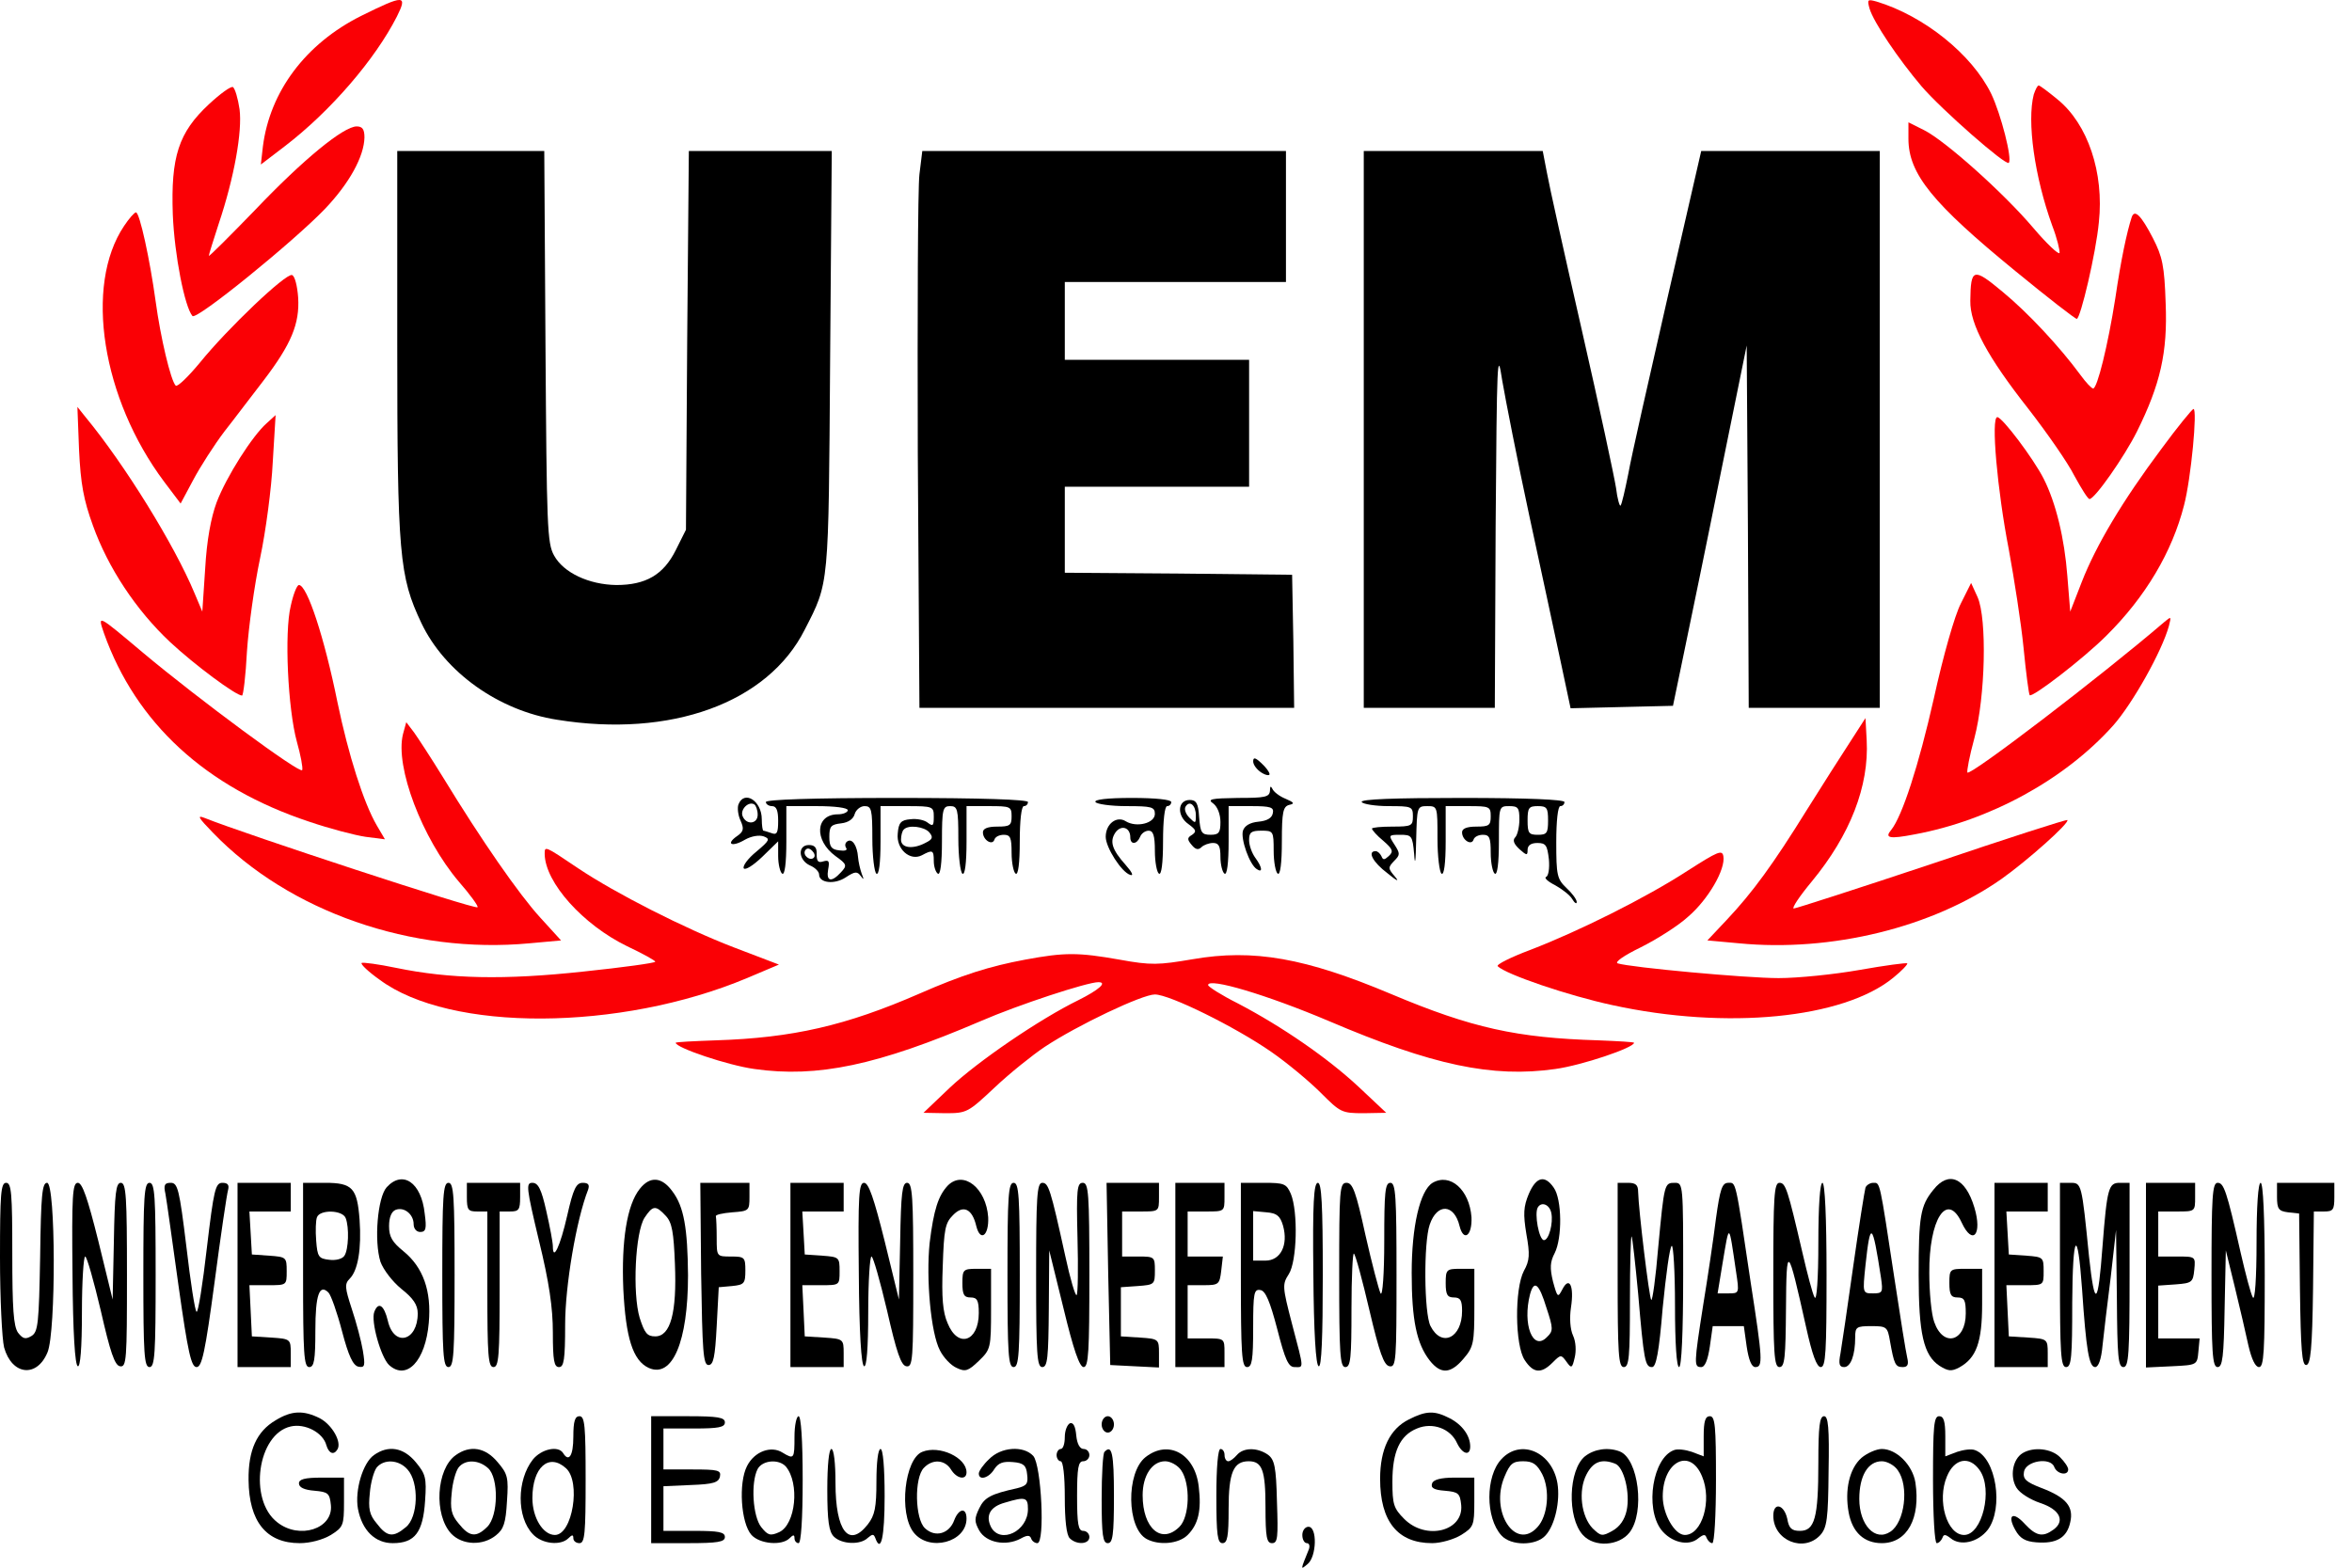 <svg width="120" height="80" viewBox="0 0 120 80" fill="none" xmlns="http://www.w3.org/2000/svg">
<path d="M18.428 0.81C15.586 2.231 13.768 4.675 13.413 7.475L13.309 8.395L14.541 7.454C16.882 5.657 19.138 3.025 20.246 0.851C20.81 -0.277 20.622 -0.277 18.428 0.81Z" fill="#FA0005"/>
<path d="M95.384 0.434C95.593 1.144 96.868 3.025 98.038 4.404C99.062 5.595 102.321 8.457 102.488 8.311C102.677 8.123 102.091 5.825 101.59 4.78C100.608 2.774 98.163 0.81 95.739 0.078C95.28 -0.047 95.259 -0.026 95.384 0.434Z" fill="#FA0005"/>
<path d="M10.655 5.323C9.109 6.765 8.712 7.997 8.816 10.944C8.9 13.012 9.422 15.666 9.819 16.126C10.028 16.355 14.98 12.323 16.568 10.672C17.843 9.335 18.574 7.977 18.595 7.015C18.595 6.598 18.491 6.451 18.198 6.451C17.53 6.451 15.461 8.144 13.016 10.714C11.721 12.051 10.655 13.117 10.655 13.054C10.655 12.991 10.885 12.26 11.157 11.424C11.951 9.063 12.369 6.702 12.222 5.574C12.139 5.01 11.992 4.529 11.888 4.445C11.784 4.383 11.24 4.78 10.655 5.323Z" fill="#FA0005"/>
<path d="M103.763 4.822C103.408 6.201 103.805 9.021 104.703 11.508C104.954 12.156 105.1 12.783 105.079 12.908C105.038 13.012 104.432 12.448 103.742 11.633C102.238 9.857 99.25 7.183 98.163 6.639L97.369 6.242V7.078C97.369 8.875 98.602 10.38 102.844 13.848C104.473 15.185 105.873 16.272 105.957 16.272C106.145 16.272 106.939 12.908 107.085 11.341C107.357 8.813 106.521 6.326 104.975 5.072C104.494 4.675 104.076 4.362 104.014 4.362C103.951 4.362 103.847 4.571 103.763 4.822Z" fill="#FA0005"/>
<path d="M20.268 17.505C20.268 28.328 20.372 29.415 21.5 31.797C22.691 34.304 25.45 36.268 28.417 36.728C34.225 37.668 39.177 35.871 41.058 32.131C42.312 29.686 42.27 30.021 42.353 18.403L42.437 7.705H38.78H35.145L35.061 17.358L34.998 27.033L34.476 28.078C33.849 29.331 32.951 29.854 31.446 29.854C30.046 29.833 28.751 29.227 28.27 28.349C27.915 27.722 27.894 26.866 27.831 17.672L27.769 7.705H24.029H20.268V17.505Z" fill="black"/>
<path d="M46.91 8.896C46.826 9.565 46.805 15.959 46.826 23.105L46.91 36.122H56.479H66.028L65.987 32.716L65.924 29.331L60.136 29.269L54.327 29.227V27.033V24.839H59.029H63.73V21.6V18.361H59.029H54.327V16.376V14.391H59.969H65.61V11.048V7.705H56.333H47.056L46.91 8.896Z" fill="black"/>
<path d="M69.58 21.914V36.122H72.923H76.266L76.308 26.866C76.371 18.299 76.392 17.756 76.642 19.406C76.81 20.388 77.416 23.481 78.022 26.302C78.627 29.122 79.359 32.486 79.63 33.782L80.132 36.143L82.744 36.08L85.356 36.018L85.92 33.301C86.233 31.797 87.09 27.66 87.8 24.108L89.117 17.63L89.179 26.866L89.221 36.122H92.564H95.908V21.914V7.705H91.353H86.797L85.084 15.165C84.144 19.281 83.224 23.334 83.078 24.17C82.911 25.006 82.744 25.737 82.681 25.8C82.639 25.863 82.514 25.445 82.451 24.902C82.368 24.358 81.595 20.744 80.717 16.899C79.84 13.054 79.025 9.398 78.92 8.792L78.711 7.705H74.135H69.58V21.914Z" fill="black"/>
<path d="M6.331 11.529C4.284 14.579 5.203 20.346 8.379 24.588L9.215 25.696L9.863 24.484C10.218 23.815 10.928 22.708 11.45 22.018C11.994 21.328 12.871 20.158 13.456 19.406C14.856 17.567 15.295 16.523 15.212 15.185C15.17 14.6 15.044 14.078 14.898 14.036C14.585 13.932 11.618 16.753 10.197 18.508C9.591 19.239 9.048 19.761 8.964 19.678C8.713 19.427 8.191 17.233 7.94 15.373C7.648 13.242 7.125 10.839 6.937 10.839C6.854 10.839 6.582 11.153 6.331 11.529Z" fill="#FA0005"/>
<path d="M108.758 11.09C108.508 11.863 108.215 13.242 107.923 15.227C107.546 17.63 107.003 19.824 106.794 19.824C106.711 19.824 106.418 19.511 106.146 19.135C105.102 17.714 103.493 15.98 102.176 14.893C100.672 13.639 100.547 13.681 100.526 15.353C100.505 16.544 101.403 18.215 103.493 20.869C104.433 22.081 105.499 23.606 105.833 24.275C106.188 24.923 106.523 25.466 106.606 25.466C106.878 25.466 108.382 23.314 109.03 22.018C110.221 19.615 110.597 17.985 110.493 15.478C110.43 13.556 110.325 13.096 109.845 12.156C109.239 10.986 108.905 10.651 108.758 11.09Z" fill="#FA0005"/>
<path d="M4.033 22.958C4.116 24.692 4.263 25.507 4.743 26.824C5.516 28.976 6.937 31.128 8.671 32.758C9.925 33.928 12.036 35.495 12.349 35.495C12.412 35.495 12.537 34.492 12.6 33.239C12.683 32.006 12.976 29.874 13.268 28.495C13.561 27.116 13.853 24.901 13.916 23.585L14.062 21.182L13.603 21.6C12.871 22.248 11.555 24.316 11.053 25.633C10.761 26.427 10.552 27.555 10.468 29.018L10.322 31.212L9.925 30.271C8.901 27.806 6.352 23.689 4.367 21.287L3.949 20.764L4.033 22.958Z" fill="#FA0005"/>
<path d="M110.283 22.896C108.298 25.549 106.94 27.827 106.209 29.707L105.624 31.212L105.477 29.394C105.331 27.472 104.892 25.654 104.265 24.421C103.743 23.397 102.155 21.287 101.904 21.287C101.57 21.287 101.904 25.027 102.489 28.036C102.761 29.519 103.116 31.776 103.242 33.051C103.367 34.346 103.513 35.433 103.555 35.474C103.68 35.621 106.292 33.615 107.462 32.445C109.468 30.46 110.826 28.161 111.432 25.779C111.788 24.421 112.122 20.869 111.913 20.869C111.85 20.869 111.098 21.788 110.283 22.896Z" fill="#FA0005"/>
<path d="M14.834 30.919C14.5 32.278 14.688 36.185 15.148 37.857C15.336 38.525 15.461 39.173 15.419 39.298C15.336 39.528 10.133 35.684 7.312 33.322C4.951 31.337 4.972 31.337 5.306 32.319C6.936 36.895 10.488 40.176 15.775 41.931C16.819 42.286 18.094 42.621 18.658 42.704L19.64 42.83L19.222 42.119C18.554 40.97 17.78 38.546 17.216 35.83C16.548 32.528 15.67 29.854 15.252 29.854C15.148 29.854 14.96 30.334 14.834 30.919Z" fill="#FA0005"/>
<path d="M100.044 30.794C99.731 31.4 99.146 33.448 98.665 35.642C97.892 39.068 97.056 41.638 96.492 42.349C96.137 42.767 96.388 42.829 97.683 42.579C101.528 41.868 105.352 39.779 107.817 37.021C108.799 35.913 110.304 33.239 110.659 31.943C110.784 31.442 110.784 31.442 110.408 31.755C107.19 34.513 100.546 39.591 100.379 39.424C100.337 39.361 100.483 38.588 100.734 37.668C101.298 35.537 101.382 31.588 100.901 30.481L100.567 29.749L100.044 30.794Z" fill="#FA0005"/>
<path d="M94.383 37.877C93.944 38.546 92.962 40.092 92.189 41.325C90.454 44.125 89.41 45.546 88.114 46.925L87.111 47.99L88.72 48.137C93.442 48.596 98.603 47.322 102.114 44.856C103.388 43.958 105.603 41.993 105.478 41.847C105.436 41.805 102.323 42.808 98.562 44.083C94.801 45.337 91.625 46.361 91.52 46.361C91.395 46.361 91.813 45.734 92.439 44.981C94.404 42.599 95.365 40.113 95.239 37.773L95.177 36.644L94.383 37.877Z" fill="#FA0005"/>
<path d="M20.561 37.46C20.143 39.131 21.543 42.788 23.402 44.982C23.987 45.65 24.426 46.256 24.363 46.298C24.238 46.423 12.474 42.558 10.447 41.743C10.03 41.576 10.113 41.722 10.865 42.495C14.752 46.528 21.02 48.701 27.017 48.137L28.626 47.991L27.56 46.821C26.474 45.63 24.572 42.892 22.608 39.675C22.002 38.692 21.334 37.669 21.125 37.376L20.728 36.854L20.561 37.46Z" fill="#FA0005"/>
<path d="M63.938 38.859C63.938 39.026 64.126 39.277 64.355 39.423C64.585 39.57 64.773 39.591 64.773 39.507C64.773 39.403 64.585 39.152 64.355 38.943C64.042 38.65 63.938 38.629 63.938 38.859Z" fill="black"/>
<path d="M64.795 40.343C64.774 40.677 64.544 40.719 63.165 40.719C61.765 40.74 61.577 40.782 61.911 41.011C62.12 41.178 62.267 41.555 62.267 41.952C62.267 42.495 62.183 42.599 61.765 42.599C61.306 42.599 61.243 42.495 61.18 41.701C61.138 40.99 61.034 40.823 60.7 40.823C60.073 40.823 60.031 41.638 60.637 42.056C61.034 42.349 61.055 42.432 60.825 42.599C60.574 42.746 60.553 42.829 60.804 43.122C60.992 43.352 61.138 43.393 61.306 43.226C61.41 43.122 61.682 43.017 61.891 43.017C62.183 43.017 62.267 43.184 62.267 43.728C62.267 44.125 62.371 44.522 62.476 44.584C62.601 44.668 62.685 44.062 62.685 42.934V41.137H63.855C64.837 41.137 65.004 41.199 64.941 41.492C64.899 41.743 64.649 41.889 64.21 41.931C63.771 41.972 63.499 42.14 63.416 42.39C63.291 42.808 63.75 44.125 64.126 44.355C64.44 44.563 64.398 44.25 64.043 43.77C63.876 43.54 63.729 43.143 63.729 42.871C63.729 42.474 63.834 42.39 64.356 42.39C64.962 42.39 64.983 42.411 64.983 43.414C64.983 43.999 65.088 44.522 65.192 44.584C65.317 44.668 65.401 44.062 65.401 42.934C65.401 41.429 65.464 41.158 65.777 41.074C66.07 41.011 66.028 40.949 65.589 40.761C65.275 40.635 64.983 40.405 64.92 40.259C64.837 40.092 64.795 40.113 64.795 40.343ZM61.013 41.617C61.013 42.035 60.992 42.035 60.679 41.722C60.491 41.534 60.407 41.283 60.491 41.158C60.7 40.823 61.013 41.095 61.013 41.617Z" fill="black"/>
<path d="M37.675 41.053C37.612 41.221 37.654 41.597 37.779 41.868C37.967 42.286 37.946 42.432 37.612 42.662C37.006 43.08 37.34 43.247 38.009 42.85C38.343 42.662 38.74 42.6 38.97 42.683C39.305 42.809 39.263 42.892 38.594 43.456C38.155 43.812 37.884 44.188 37.946 44.313C38.03 44.417 38.427 44.167 38.887 43.728L39.702 42.934V43.686C39.702 44.104 39.806 44.522 39.91 44.585C40.036 44.668 40.12 44.062 40.12 42.934V41.137H41.687C42.585 41.137 43.254 41.221 43.254 41.346C43.254 41.45 43.024 41.555 42.752 41.555C41.603 41.555 41.519 42.871 42.627 43.686C43.212 44.104 43.233 44.167 42.898 44.522C42.418 45.044 42.146 44.982 42.251 44.376C42.334 43.937 42.292 43.874 42 43.958C41.749 44.041 41.666 43.958 41.666 43.603C41.687 43.247 41.561 43.122 41.269 43.122C40.684 43.122 40.725 43.895 41.331 44.167C41.582 44.271 41.791 44.48 41.791 44.627C41.791 45.065 42.585 45.149 43.149 44.773C43.63 44.459 43.734 44.459 43.922 44.71C44.069 44.919 44.09 44.898 43.964 44.585C43.881 44.355 43.797 43.979 43.776 43.728C43.734 43.164 43.484 42.767 43.233 42.934C43.128 42.997 43.087 43.143 43.17 43.268C43.254 43.394 43.107 43.435 42.815 43.394C42.418 43.352 42.313 43.206 42.313 42.704C42.313 42.161 42.397 42.077 42.919 42.015C43.295 41.973 43.546 41.785 43.609 41.534C43.672 41.325 43.901 41.137 44.11 41.137C44.466 41.137 44.507 41.304 44.507 42.788C44.507 43.707 44.612 44.522 44.716 44.585C44.842 44.668 44.925 44.062 44.925 42.934V41.137H46.283C47.6 41.137 47.642 41.158 47.642 41.68C47.642 42.14 47.6 42.182 47.349 41.994C47.182 41.847 46.785 41.764 46.451 41.806C45.97 41.847 45.845 41.973 45.803 42.537C45.719 43.331 46.43 43.958 47.036 43.644C47.579 43.352 47.642 43.373 47.642 43.937C47.642 44.23 47.746 44.522 47.851 44.585C47.976 44.668 48.059 44.062 48.059 42.934C48.059 41.283 48.101 41.137 48.477 41.137C48.853 41.137 48.895 41.283 48.895 42.788C48.895 43.707 49 44.522 49.104 44.585C49.23 44.668 49.313 44.062 49.313 42.934V41.137H50.462C51.549 41.137 51.612 41.158 51.612 41.659C51.612 42.119 51.528 42.182 50.88 42.182C50.379 42.182 50.149 42.286 50.149 42.474C50.149 42.871 50.63 43.164 50.734 42.85C50.776 42.704 50.985 42.6 51.215 42.6C51.549 42.6 51.612 42.746 51.612 43.519C51.612 44.041 51.716 44.522 51.821 44.585C51.946 44.668 52.029 44.062 52.029 42.934C52.029 41.868 52.113 41.137 52.239 41.137C52.364 41.137 52.447 41.033 52.447 40.928C52.447 40.803 50.086 40.719 45.761 40.719C41.436 40.719 39.075 40.803 39.075 40.928C39.075 41.033 39.221 41.137 39.388 41.137C39.618 41.137 39.702 41.367 39.702 41.889C39.702 42.495 39.639 42.621 39.367 42.516C39.179 42.453 38.991 42.391 38.949 42.391C38.908 42.391 38.866 42.119 38.866 41.806C38.866 40.865 37.967 40.301 37.675 41.053ZM38.657 41.576C38.657 42.056 38.072 42.119 37.884 41.639C37.758 41.304 38.197 40.865 38.49 41.053C38.573 41.116 38.657 41.346 38.657 41.576ZM47.412 42.474C47.621 42.725 47.579 42.83 47.245 42.997C46.597 43.352 45.97 43.289 45.97 42.85C45.97 42.642 46.033 42.391 46.116 42.328C46.346 42.077 47.161 42.182 47.412 42.474ZM41.519 43.77C41.331 43.958 40.934 43.644 41.081 43.394C41.164 43.268 41.29 43.268 41.436 43.415C41.561 43.54 41.603 43.686 41.519 43.77Z" fill="black"/>
<path d="M55.892 40.928C55.954 41.032 56.665 41.137 57.48 41.137C58.754 41.137 58.922 41.179 58.922 41.534C58.922 42.014 57.981 42.244 57.438 41.91C56.978 41.617 56.414 42.035 56.414 42.704C56.414 43.247 57.229 44.522 57.668 44.647C57.856 44.71 57.751 44.501 57.438 44.146C56.727 43.352 56.602 42.934 56.916 42.474C57.208 42.077 57.668 42.223 57.668 42.725C57.668 43.122 58.002 43.101 58.169 42.704C58.232 42.537 58.42 42.391 58.608 42.391C58.838 42.391 58.922 42.641 58.922 43.414C58.922 43.999 59.026 44.522 59.13 44.584C59.256 44.668 59.339 44.062 59.339 42.934C59.339 41.868 59.423 41.137 59.548 41.137C59.674 41.137 59.757 41.032 59.757 40.928C59.757 40.803 58.942 40.719 57.751 40.719C56.477 40.719 55.808 40.803 55.892 40.928Z" fill="black"/>
<path d="M69.475 40.928C69.538 41.033 70.165 41.137 70.855 41.137C72.025 41.137 72.087 41.158 72.087 41.66C72.087 42.14 72.025 42.182 71.043 42.182C70.478 42.182 69.998 42.224 69.998 42.286C69.998 42.349 70.249 42.642 70.583 42.913C71.064 43.331 71.105 43.456 70.855 43.686C70.625 43.895 70.562 43.895 70.478 43.686C70.416 43.561 70.29 43.435 70.186 43.435C69.747 43.435 70.04 44 70.792 44.564C71.272 44.961 71.419 45.023 71.168 44.731C70.813 44.313 70.813 44.271 71.126 43.937C71.44 43.624 71.44 43.561 71.147 43.101C70.834 42.621 70.834 42.6 71.44 42.6C72.025 42.6 72.067 42.642 72.15 43.582C72.192 44.23 72.234 43.979 72.254 42.85C72.296 41.179 72.296 41.137 72.819 41.137C73.341 41.137 73.341 41.158 73.341 42.788C73.341 43.707 73.445 44.522 73.55 44.585C73.675 44.668 73.759 44.062 73.759 42.934V41.137H74.908C75.995 41.137 76.057 41.158 76.057 41.66C76.057 42.119 75.974 42.182 75.326 42.182C74.825 42.182 74.595 42.286 74.595 42.474C74.595 42.871 75.075 43.164 75.18 42.85C75.222 42.704 75.43 42.6 75.66 42.6C75.995 42.6 76.057 42.746 76.057 43.519C76.057 44.041 76.162 44.522 76.266 44.585C76.392 44.668 76.475 44.062 76.475 42.934C76.475 41.158 76.475 41.137 76.998 41.137C77.457 41.137 77.52 41.221 77.52 41.827C77.52 42.203 77.416 42.621 77.311 42.725C77.165 42.871 77.228 43.059 77.52 43.331C77.896 43.665 77.938 43.665 77.938 43.373C77.938 43.143 78.105 43.018 78.439 43.018C78.878 43.018 78.941 43.143 79.025 43.853C79.066 44.313 79.004 44.71 78.878 44.752C78.774 44.794 78.962 44.982 79.338 45.17C79.714 45.379 80.111 45.692 80.216 45.88C80.341 46.089 80.445 46.152 80.445 46.026C80.445 45.901 80.216 45.588 79.923 45.316C79.442 44.856 79.401 44.668 79.401 42.976C79.401 41.889 79.484 41.137 79.609 41.137C79.735 41.137 79.819 41.033 79.819 40.928C79.819 40.803 77.938 40.719 74.574 40.719C71.147 40.719 69.392 40.782 69.475 40.928ZM78.983 41.868C78.983 42.516 78.92 42.6 78.46 42.6C78.001 42.6 77.938 42.516 77.938 41.868C77.938 41.221 78.001 41.137 78.46 41.137C78.92 41.137 78.983 41.221 78.983 41.868Z" fill="black"/>
<path d="M27.79 43.581C27.811 45.044 29.754 47.196 31.989 48.283C32.783 48.659 33.431 49.014 33.431 49.077C33.431 49.14 31.78 49.369 29.775 49.578C25.721 50.017 22.942 49.955 20.205 49.39C19.306 49.202 18.512 49.098 18.45 49.14C18.387 49.202 18.805 49.599 19.369 49.996C22.963 52.671 31.634 52.629 38.112 49.913L39.741 49.223L37.443 48.346C34.936 47.384 31.404 45.587 29.503 44.313C27.769 43.143 27.79 43.164 27.79 43.581Z" fill="#FA0005"/>
<path d="M86.129 44.417C83.977 45.818 80.529 47.531 78.084 48.471C77.081 48.847 76.329 49.223 76.413 49.307C76.831 49.725 80.027 50.811 82.263 51.292C88.093 52.566 94.048 51.981 96.597 49.892C97.036 49.537 97.349 49.202 97.307 49.161C97.287 49.119 96.179 49.265 94.884 49.495C93.588 49.725 91.728 49.913 90.746 49.913C89.075 49.913 83.203 49.37 82.535 49.161C82.368 49.098 82.848 48.764 83.705 48.346C84.499 47.949 85.606 47.259 86.129 46.779C87.153 45.901 88.051 44.355 87.926 43.686C87.863 43.352 87.633 43.456 86.129 44.417Z" fill="#FA0005"/>
<path d="M52.298 48.972C50.501 49.307 49.101 49.745 46.907 50.707C43.167 52.336 40.45 52.963 36.522 53.089C35.394 53.13 34.475 53.172 34.475 53.214C34.475 53.465 37.128 54.363 38.486 54.551C41.704 55.011 44.776 54.363 50.041 52.106C51.964 51.271 55.474 50.121 56.038 50.121C56.519 50.121 56.059 50.519 55.014 51.041C53.05 52.002 49.895 54.154 48.453 55.512L47.116 56.787L48.244 56.808C49.331 56.808 49.394 56.766 50.752 55.492C51.504 54.781 52.674 53.841 53.301 53.423C54.972 52.316 58.274 50.748 58.922 50.748C59.674 50.748 63.017 52.399 64.856 53.674C65.671 54.238 66.799 55.178 67.384 55.763C68.387 56.766 68.45 56.808 69.578 56.808L70.727 56.787L69.327 55.471C67.739 53.987 65.399 52.378 63.163 51.208C62.327 50.79 61.638 50.351 61.638 50.268C61.638 49.871 64.647 50.769 67.802 52.106C73.088 54.363 76.139 55.011 79.357 54.551C80.715 54.363 83.369 53.465 83.369 53.214C83.369 53.172 82.554 53.13 81.551 53.089C77.393 52.963 75.094 52.462 70.978 50.727C66.611 48.889 63.957 48.408 60.844 48.951C59.11 49.244 58.733 49.265 57.125 48.972C54.993 48.596 54.325 48.596 52.298 48.972Z" fill="#FA0005"/>
<path d="M19.725 60.59C19.265 61.112 19.077 63.327 19.412 64.393C19.558 64.79 20.017 65.396 20.477 65.772C21.083 66.252 21.313 66.587 21.313 67.026C21.313 68.447 20.101 68.76 19.788 67.402C19.599 66.608 19.307 66.399 19.098 66.942C18.91 67.423 19.432 69.261 19.85 69.658C20.749 70.473 21.71 69.449 21.877 67.506C22.023 65.876 21.585 64.665 20.582 63.85C20.017 63.39 19.85 63.118 19.85 62.575C19.85 62.115 19.976 61.823 20.185 61.739C20.623 61.572 21.104 61.969 21.104 62.471C21.104 62.7 21.25 62.868 21.438 62.868C21.731 62.868 21.773 62.7 21.668 61.927C21.501 60.339 20.54 59.691 19.725 60.59Z" fill="black"/>
<path d="M32.638 60.673C31.99 61.488 31.698 63.306 31.802 65.793C31.927 68.258 32.282 69.428 33.097 69.805C34.309 70.348 35.103 68.467 35.103 65.082C35.083 62.679 34.894 61.572 34.309 60.799C33.766 60.047 33.16 60.005 32.638 60.673ZM33.975 62.053C34.288 62.387 34.372 62.888 34.435 64.497C34.539 67.005 34.205 68.196 33.432 68.196C33.014 68.196 32.889 68.028 32.638 67.255C32.262 66.002 32.408 62.867 32.889 62.136C33.306 61.509 33.453 61.488 33.975 62.053Z" fill="black"/>
<path d="M48.37 60.486C47.869 61.008 47.639 61.739 47.43 63.432C47.242 65.27 47.493 68.029 47.953 68.906C48.141 69.282 48.517 69.679 48.809 69.805C49.248 70.014 49.394 69.972 49.938 69.449C50.543 68.864 50.564 68.802 50.564 66.796V64.748H49.833C49.144 64.748 49.102 64.79 49.102 65.479C49.102 66.064 49.185 66.211 49.52 66.211C49.854 66.211 49.938 66.357 49.938 67.005C49.938 68.467 48.872 68.823 48.349 67.527C48.099 66.963 48.036 66.211 48.099 64.623C48.161 62.721 48.224 62.408 48.621 62.011C49.144 61.468 49.603 61.677 49.812 62.575C50.021 63.39 50.46 63.056 50.418 62.115C50.314 60.632 49.164 59.712 48.37 60.486Z" fill="black"/>
<path d="M73.091 60.36C72.443 60.757 72.025 62.596 72.025 64.957C72.025 67.36 72.276 68.572 72.945 69.428C73.509 70.139 74.01 70.118 74.679 69.324C75.18 68.739 75.222 68.53 75.222 66.712V64.748H74.491C73.802 64.748 73.76 64.79 73.76 65.479C73.76 66.064 73.843 66.211 74.178 66.211C74.512 66.211 74.596 66.357 74.596 66.9C74.596 68.279 73.551 68.781 72.987 67.673C72.652 67.026 72.631 63.39 72.945 62.491C73.321 61.384 74.198 61.426 74.47 62.575C74.679 63.39 75.118 63.056 75.076 62.115C74.972 60.715 73.99 59.838 73.091 60.36Z" fill="black"/>
<path d="M78.001 60.924C77.729 61.572 77.708 61.948 77.876 62.972C78.064 64.017 78.043 64.33 77.75 64.853C77.269 65.772 77.29 68.656 77.792 69.408C78.231 70.076 78.628 70.118 79.213 69.533C79.631 69.115 79.651 69.115 79.923 69.491C80.174 69.847 80.216 69.826 80.341 69.282C80.425 68.948 80.404 68.468 80.257 68.154C80.111 67.841 80.069 67.255 80.153 66.712C80.32 65.626 80.069 65.103 79.714 65.793C79.484 66.232 79.463 66.232 79.234 65.396C79.067 64.706 79.087 64.393 79.317 63.954C79.714 63.181 79.693 61.196 79.275 60.611C78.816 59.942 78.377 60.047 78.001 60.924ZM79.15 61.907C79.254 62.408 79.025 63.285 78.774 63.285C78.523 63.285 78.272 61.927 78.46 61.614C78.649 61.3 79.067 61.468 79.15 61.907ZM78.899 66.733C79.254 67.799 79.254 67.924 78.92 68.238C78.21 68.969 77.666 67.59 78.064 66.044C78.272 65.291 78.523 65.5 78.899 66.733Z" fill="black"/>
<path d="M98.643 60.715C97.974 61.53 97.891 62.074 97.891 65.061C97.891 68.07 98.141 69.157 98.956 69.7C99.395 69.972 99.562 69.993 99.959 69.784C100.837 69.303 101.129 68.488 101.129 66.545V64.748H100.294C99.479 64.748 99.458 64.769 99.458 65.479C99.458 66.064 99.541 66.211 99.876 66.211C100.231 66.211 100.294 66.357 100.294 67.026C100.294 68.467 99.144 68.781 98.685 67.464C98.538 67.067 98.434 65.939 98.434 64.957C98.413 62.22 99.332 60.778 100.085 62.387C100.649 63.599 101.15 62.993 100.732 61.614C100.273 60.089 99.416 59.733 98.643 60.715Z" fill="black"/>
<path d="M0 64.163C0 66.273 0.104 68.342 0.209 68.76C0.606 70.181 1.881 70.327 2.424 69.01C2.863 67.966 2.842 60.36 2.403 60.36C2.152 60.36 2.089 60.966 2.048 64.142C1.985 67.548 1.943 67.966 1.609 68.175C1.295 68.363 1.17 68.321 0.919 68.008C0.69 67.673 0.627 66.796 0.627 63.975C0.627 60.903 0.585 60.36 0.313 60.36C0.042 60.36 0 60.924 0 64.163Z" fill="black"/>
<path d="M3.699 64.999C3.72 68.008 3.825 69.679 3.971 69.721C4.096 69.763 4.18 68.823 4.18 66.963C4.18 65.396 4.264 64.121 4.347 64.121C4.431 64.121 4.786 65.375 5.141 66.879C5.622 68.99 5.852 69.679 6.123 69.721C6.458 69.784 6.478 69.387 6.478 65.082C6.478 61.071 6.437 60.36 6.165 60.36C5.914 60.36 5.852 60.882 5.81 63.327L5.747 66.315L5.016 63.327C4.473 61.154 4.201 60.36 3.971 60.36C3.699 60.36 3.658 60.987 3.699 64.999Z" fill="black"/>
<path d="M7.314 65.061C7.314 69.094 7.356 69.763 7.628 69.763C7.9 69.763 7.941 69.094 7.941 65.061C7.941 61.029 7.9 60.36 7.628 60.36C7.356 60.36 7.314 61.029 7.314 65.061Z" fill="black"/>
<path d="M8.441 60.924C8.504 61.258 8.796 63.369 9.11 65.626C9.59 69.031 9.758 69.763 10.029 69.763C10.301 69.763 10.468 69.01 10.949 65.417C11.262 63.035 11.575 60.924 11.638 60.715C11.701 60.465 11.617 60.36 11.346 60.36C10.99 60.36 10.907 60.715 10.552 63.703C10.343 65.521 10.113 66.984 10.029 66.942C9.946 66.9 9.716 65.396 9.507 63.599C9.152 60.694 9.068 60.36 8.713 60.36C8.399 60.36 8.337 60.465 8.441 60.924Z" fill="black"/>
<path d="M12.119 65.061V69.763H13.477H14.835V69.052C14.835 68.342 14.815 68.321 13.853 68.258L12.851 68.196L12.788 66.879L12.725 65.584H13.686C14.627 65.584 14.627 65.584 14.627 64.873C14.627 64.163 14.606 64.142 13.749 64.079L12.851 64.017L12.788 62.909L12.725 61.823H13.77H14.835V61.091V60.36H13.477H12.119V65.061Z" fill="black"/>
<path d="M15.463 65.061C15.463 69.094 15.505 69.763 15.776 69.763C16.027 69.763 16.09 69.407 16.09 67.903C16.09 66.064 16.299 65.5 16.758 65.96C16.884 66.085 17.197 66.963 17.448 67.924C17.782 69.198 18.012 69.679 18.284 69.742C18.618 69.805 18.639 69.7 18.514 68.927C18.43 68.425 18.179 67.485 17.949 66.796C17.594 65.709 17.573 65.521 17.845 65.249C18.263 64.832 18.451 63.724 18.346 62.24C18.221 60.632 17.991 60.36 16.591 60.36H15.463V65.061ZM17.636 62.157C17.824 62.638 17.782 63.766 17.573 64.079C17.469 64.246 17.134 64.33 16.8 64.288C16.257 64.226 16.194 64.142 16.131 63.306C16.09 62.805 16.111 62.261 16.173 62.115C16.32 61.718 17.469 61.739 17.636 62.157Z" fill="black"/>
<path d="M22.566 65.061C22.566 69.094 22.608 69.763 22.88 69.763C23.151 69.763 23.193 69.094 23.193 65.061C23.193 61.029 23.151 60.36 22.88 60.36C22.608 60.36 22.566 61.029 22.566 65.061Z" fill="black"/>
<path d="M23.82 61.091C23.82 61.739 23.883 61.823 24.343 61.823H24.865V65.793C24.865 69.178 24.907 69.763 25.178 69.763C25.45 69.763 25.492 69.178 25.492 65.793V61.823H26.014C26.474 61.823 26.537 61.739 26.537 61.091V60.36H25.178H23.82V61.091Z" fill="black"/>
<path d="M27.497 63.306C28.019 65.438 28.207 66.733 28.207 68.007C28.207 69.428 28.27 69.763 28.521 69.763C28.771 69.763 28.834 69.387 28.834 67.59C28.834 65.626 29.398 62.261 30.004 60.715C30.088 60.465 30.025 60.36 29.733 60.36C29.398 60.36 29.252 60.653 28.939 62.032C28.583 63.599 28.207 64.393 28.207 63.599C28.207 63.411 28.061 62.617 27.873 61.802C27.622 60.673 27.455 60.36 27.163 60.36C26.828 60.36 26.849 60.59 27.497 63.306Z" fill="black"/>
<path d="M35.772 64.999C35.835 68.969 35.877 69.658 36.148 69.658C36.399 69.658 36.483 69.261 36.566 67.673L36.671 65.688L37.36 65.626C37.966 65.563 38.029 65.5 38.029 64.832C38.029 64.163 37.987 64.121 37.298 64.121C36.566 64.121 36.566 64.121 36.566 63.181C36.566 62.659 36.545 62.178 36.525 62.074C36.483 61.99 36.859 61.907 37.36 61.865C38.217 61.802 38.238 61.781 38.238 61.071V60.36H36.984H35.73L35.772 64.999Z" fill="black"/>
<path d="M40.328 65.061V69.763H41.686H43.044V69.052C43.044 68.342 43.024 68.321 42.062 68.258L41.059 68.196L40.997 66.879L40.934 65.584H41.895C42.836 65.584 42.836 65.584 42.836 64.873C42.836 64.163 42.815 64.142 41.958 64.079L41.059 64.017L40.997 62.909L40.934 61.823H41.979H43.044V61.091V60.36H41.686H40.328V65.061Z" fill="black"/>
<path d="M43.817 64.999C43.837 68.008 43.942 69.679 44.088 69.721C44.214 69.763 44.297 68.823 44.297 66.963C44.297 65.396 44.381 64.121 44.464 64.121C44.548 64.121 44.903 65.375 45.258 66.879C45.739 68.99 45.969 69.679 46.24 69.721C46.575 69.784 46.596 69.387 46.596 65.082C46.596 61.071 46.554 60.36 46.282 60.36C46.032 60.36 45.969 60.882 45.927 63.327L45.864 66.315L45.133 63.327C44.59 61.154 44.318 60.36 44.088 60.36C43.817 60.36 43.775 60.987 43.817 64.999Z" fill="black"/>
<path d="M51.402 65.061C51.402 69.094 51.444 69.763 51.716 69.763C51.987 69.763 52.029 69.094 52.029 65.061C52.029 61.029 51.987 60.36 51.716 60.36C51.444 60.36 51.402 61.029 51.402 65.061Z" fill="black"/>
<path d="M52.863 65.061C52.863 69.094 52.905 69.763 53.177 69.763C53.448 69.763 53.49 69.282 53.511 66.775L53.532 63.808L54.263 66.775C54.765 68.864 55.078 69.763 55.287 69.763C55.538 69.763 55.58 68.969 55.58 65.061C55.58 60.882 55.538 60.36 55.245 60.36C54.953 60.36 54.911 60.694 54.974 63.16C55.016 64.706 54.995 66.022 54.932 66.085C54.869 66.169 54.598 65.249 54.347 64.079C53.595 60.653 53.49 60.36 53.177 60.36C52.905 60.36 52.863 61.07 52.863 65.061Z" fill="black"/>
<path d="M56.541 64.999L56.645 69.658L57.878 69.721L59.132 69.784V69.052C59.132 68.342 59.111 68.321 58.17 68.258L57.188 68.196V66.942V65.688L58.066 65.626C58.902 65.563 58.923 65.542 58.923 64.832C58.923 64.142 58.902 64.121 58.087 64.121H57.251V62.972V61.823H58.191C59.132 61.823 59.132 61.823 59.132 61.091V60.36H57.794H56.457L56.541 64.999Z" fill="black"/>
<path d="M59.967 65.061V69.763H61.221H62.474V69.031C62.474 68.3 62.474 68.3 61.534 68.3H60.594V66.942V65.584H61.408C62.182 65.584 62.223 65.542 62.307 64.852L62.391 64.121H61.492H60.594V62.972V61.823H61.534C62.474 61.823 62.474 61.823 62.474 61.091V60.36H61.221H59.967V65.061Z" fill="black"/>
<path d="M63.31 65.061C63.31 69.094 63.352 69.763 63.624 69.763C63.875 69.763 63.937 69.407 63.937 67.757C63.937 65.96 63.979 65.772 64.314 65.834C64.564 65.876 64.794 66.398 65.17 67.84C65.567 69.386 65.734 69.763 66.048 69.763C66.528 69.763 66.549 69.951 65.922 67.569C65.421 65.646 65.421 65.542 65.755 65.019C66.173 64.372 66.236 61.843 65.86 60.924C65.63 60.402 65.525 60.36 64.46 60.36H63.31V65.061ZM65.463 62.554C65.734 63.536 65.337 64.33 64.564 64.33H63.937V63.055V61.802L64.606 61.864C65.149 61.906 65.317 62.052 65.463 62.554Z" fill="black"/>
<path d="M67.008 64.999C67.029 68.008 67.134 69.679 67.28 69.721C67.426 69.784 67.489 68.258 67.489 65.082C67.489 61.447 67.426 60.36 67.238 60.36C67.029 60.36 66.966 61.405 67.008 64.999Z" fill="black"/>
<path d="M68.326 65.061C68.326 69.094 68.368 69.763 68.64 69.763C68.911 69.763 68.953 69.303 68.953 66.796C68.953 65.166 69.016 63.891 69.078 63.975C69.162 64.037 69.517 65.354 69.872 66.879C70.374 69.01 70.604 69.679 70.896 69.721C71.231 69.784 71.251 69.428 71.251 65.082C71.251 61.029 71.21 60.36 70.938 60.36C70.666 60.36 70.625 60.841 70.625 63.327C70.625 64.978 70.541 66.169 70.437 66.002C70.353 65.835 69.998 64.497 69.663 63.014C69.183 60.82 69.016 60.36 68.702 60.36C68.347 60.36 68.326 60.694 68.326 65.061Z" fill="black"/>
<path d="M82.533 65.061C82.533 69.094 82.575 69.763 82.847 69.763C83.118 69.763 83.16 69.24 83.16 66.378C83.16 64.518 83.202 63.055 83.244 63.097C83.285 63.139 83.432 64.455 83.578 66.002C83.871 69.449 83.933 69.763 84.288 69.763C84.497 69.763 84.644 69.01 84.832 66.733C84.999 65.061 85.187 63.641 85.291 63.578C85.375 63.515 85.459 64.894 85.459 66.608C85.459 68.572 85.542 69.763 85.667 69.763C85.793 69.763 85.876 68.049 85.876 65.061C85.876 60.485 85.876 60.36 85.459 60.36C84.915 60.36 84.915 60.36 84.602 63.661C84.476 65.187 84.309 66.399 84.247 66.336C84.142 66.231 83.599 61.739 83.578 60.82C83.578 60.465 83.453 60.36 83.056 60.36H82.533V65.061Z" fill="black"/>
<path d="M87.55 62.178C87.424 63.202 87.132 65.166 86.902 66.566C86.421 69.637 86.421 69.763 86.798 69.763C86.986 69.763 87.132 69.407 87.236 68.718L87.383 67.673H88.177H88.971L89.117 68.718C89.221 69.407 89.368 69.763 89.556 69.763C89.953 69.763 89.932 69.387 89.326 65.479C88.532 60.109 88.574 60.36 88.177 60.36C87.863 60.36 87.759 60.673 87.55 62.178ZM88.574 64.894C88.741 66.002 88.741 66.002 88.177 66.002H87.633L87.884 64.476C88.239 62.366 88.198 62.345 88.574 64.894Z" fill="black"/>
<path d="M90.475 65.061C90.475 69.094 90.516 69.763 90.788 69.763C91.06 69.763 91.102 69.282 91.122 66.775C91.143 63.432 91.206 63.494 92.146 67.715C92.46 69.136 92.689 69.763 92.898 69.763C93.149 69.763 93.191 68.99 93.191 65.061C93.191 62.073 93.107 60.36 92.982 60.36C92.857 60.36 92.773 61.53 92.773 63.432C92.773 65.249 92.689 66.399 92.585 66.211C92.481 66.043 92.209 64.999 91.958 63.912C91.206 60.673 91.102 60.36 90.788 60.36C90.516 60.36 90.475 61.07 90.475 65.061Z" fill="black"/>
<path d="M95.176 60.611C95.134 60.757 94.841 62.575 94.549 64.644C94.256 66.712 93.964 68.718 93.901 69.073C93.797 69.596 93.838 69.763 94.089 69.763C94.423 69.763 94.653 69.157 94.653 68.237C94.653 67.715 94.716 67.673 95.489 67.673C96.262 67.673 96.304 67.715 96.429 68.446C96.638 69.616 96.701 69.763 97.077 69.763C97.328 69.763 97.391 69.637 97.307 69.282C97.244 69.031 96.952 67.213 96.659 65.27C95.886 60.172 95.928 60.36 95.573 60.36C95.406 60.36 95.217 60.485 95.176 60.611ZM95.97 65.208C96.074 65.939 96.053 66.002 95.573 66.002C95.029 66.002 95.029 66.002 95.176 64.581C95.426 62.261 95.531 62.345 95.97 65.208Z" fill="black"/>
<path d="M101.76 65.061V69.763H103.118H104.476V69.052C104.476 68.342 104.455 68.321 103.494 68.258L102.491 68.196L102.428 66.879L102.366 65.584H103.327C104.267 65.584 104.267 65.584 104.267 64.873C104.267 64.163 104.246 64.142 103.39 64.079L102.491 64.017L102.428 62.909L102.366 61.823H103.41H104.476V61.091V60.36H103.118H101.76V65.061Z" fill="black"/>
<path d="M105.1 65.061C105.1 69.094 105.141 69.763 105.413 69.763C105.685 69.763 105.726 69.261 105.726 66.461C105.747 62.909 105.998 62.554 106.228 65.793C106.437 68.885 106.583 69.763 106.897 69.763C107.064 69.763 107.21 69.366 107.273 68.655C107.335 68.07 107.523 66.482 107.691 65.166L107.962 62.763L108.004 66.252C108.025 69.219 108.067 69.763 108.338 69.763C108.61 69.763 108.652 69.094 108.652 65.061V60.36H108.15C107.586 60.36 107.503 60.611 107.273 63.578C107.043 66.67 106.876 66.796 106.583 64.121C106.207 60.36 106.207 60.36 105.622 60.36H105.1V65.061Z" fill="black"/>
<path d="M109.488 65.061V69.784L110.805 69.721C112.1 69.658 112.1 69.658 112.163 68.969L112.226 68.3H111.181H110.115V66.963V65.605L111.014 65.542C111.829 65.479 111.891 65.438 111.954 64.79C112.017 64.121 112.017 64.121 111.076 64.121H110.115V62.972V61.823H111.055C111.996 61.823 111.996 61.823 111.996 61.091V60.36H110.742H109.488V65.061Z" fill="black"/>
<path d="M112.832 65.061C112.832 69.052 112.874 69.763 113.145 69.763C113.396 69.763 113.459 69.24 113.501 66.775L113.563 63.808L114.023 65.688C114.274 66.712 114.587 68.07 114.713 68.655C114.88 69.366 115.068 69.763 115.256 69.763C115.507 69.763 115.548 68.969 115.548 65.061C115.548 62.073 115.465 60.36 115.339 60.36C115.214 60.36 115.13 61.53 115.13 63.432C115.13 65.228 115.047 66.399 114.942 66.211C114.838 66.043 114.566 64.999 114.316 63.912C113.605 60.757 113.459 60.36 113.145 60.36C112.874 60.36 112.832 61.07 112.832 65.061Z" fill="black"/>
<path d="M116.174 61.071C116.174 61.697 116.257 61.802 116.738 61.865L117.302 61.927L117.344 65.793C117.386 68.885 117.448 69.658 117.657 69.658C117.887 69.658 117.971 68.864 118.013 65.73L118.054 61.823H118.577C119.036 61.823 119.099 61.739 119.099 61.092V60.36H117.636H116.174V61.071Z" fill="black"/>
<path d="M14.061 72.479C13.1 73.043 12.662 74.004 12.682 75.53C12.703 77.64 13.581 78.748 15.294 78.748C15.817 78.748 16.464 78.58 16.882 78.33C17.509 77.933 17.551 77.849 17.551 76.658V75.404H16.402C15.545 75.404 15.252 75.488 15.252 75.697C15.252 75.906 15.524 76.031 16.046 76.073C16.736 76.136 16.82 76.198 16.882 76.804C17.008 78.016 15.273 78.58 14.145 77.682C12.662 76.533 13.142 73.169 14.835 72.793C15.566 72.625 16.485 73.106 16.652 73.754C16.778 74.172 17.029 74.276 17.216 73.963C17.446 73.587 16.945 72.709 16.318 72.375C15.482 71.957 14.876 71.978 14.061 72.479Z" fill="black"/>
<path d="M71.877 72.437C70.915 72.918 70.414 73.942 70.414 75.467C70.414 77.64 71.312 78.748 73.068 78.748C73.507 78.748 74.175 78.559 74.551 78.33C75.178 77.933 75.22 77.849 75.22 76.658V75.404H74.196C73.507 75.404 73.13 75.509 73.068 75.697C72.984 75.927 73.151 76.031 73.715 76.073C74.405 76.136 74.489 76.198 74.551 76.804C74.677 78.142 72.754 78.622 71.647 77.515C71.104 76.972 71.041 76.763 71.041 75.613C71.041 74.088 71.417 73.252 72.295 72.897C73.089 72.563 74.008 72.897 74.342 73.649C74.614 74.213 75.011 74.318 75.011 73.816C75.011 73.273 74.614 72.709 73.966 72.375C73.193 71.978 72.775 71.978 71.877 72.437Z" fill="black"/>
<path d="M29.252 73.315C29.252 74.297 29.022 74.631 28.73 74.151C28.479 73.754 27.622 73.942 27.183 74.485C26.369 75.53 26.348 77.41 27.183 78.288C27.643 78.789 28.604 78.894 29.001 78.497C29.189 78.309 29.252 78.309 29.252 78.497C29.252 78.643 29.398 78.748 29.566 78.748C29.837 78.748 29.879 78.246 29.879 75.509C29.879 72.772 29.837 72.27 29.566 72.27C29.336 72.27 29.252 72.521 29.252 73.315ZM28.876 74.924C29.649 75.613 29.21 78.33 28.312 78.33C27.706 78.33 27.163 77.452 27.163 76.449C27.163 74.882 27.998 74.13 28.876 74.924Z" fill="black"/>
<path d="M33.223 75.509V78.748H35.103C36.629 78.748 36.984 78.685 36.984 78.434C36.984 78.183 36.67 78.121 35.417 78.121H33.849V76.972V75.843L35.249 75.781C36.399 75.739 36.67 75.655 36.733 75.342C36.796 75.028 36.629 74.987 35.333 74.987H33.849V73.942V72.897H35.417C36.67 72.897 36.984 72.834 36.984 72.584C36.984 72.333 36.629 72.27 35.103 72.27H33.223V75.509Z" fill="black"/>
<path d="M40.535 73.315C40.535 74.443 40.514 74.485 39.929 74.13C39.344 73.754 38.487 74.067 38.111 74.819C37.672 75.676 37.798 77.724 38.341 78.33C38.759 78.789 39.887 78.894 40.284 78.497C40.472 78.309 40.535 78.309 40.535 78.497C40.535 78.643 40.639 78.748 40.744 78.748C40.869 78.748 40.953 77.536 40.953 75.509C40.953 73.482 40.869 72.27 40.744 72.27C40.639 72.27 40.535 72.73 40.535 73.315ZM40.096 74.84C40.806 75.697 40.597 77.786 39.762 78.183C39.302 78.392 39.177 78.351 38.842 77.933C38.404 77.389 38.299 75.655 38.654 74.966C38.905 74.506 39.741 74.443 40.096 74.84Z" fill="black"/>
<path d="M56.207 72.688C56.207 72.918 56.353 73.106 56.52 73.106C56.688 73.106 56.834 72.918 56.834 72.688C56.834 72.459 56.688 72.27 56.52 72.27C56.353 72.27 56.207 72.459 56.207 72.688Z" fill="black"/>
<path d="M86.923 73.294V74.318L86.317 74.088C86.004 73.984 85.586 73.921 85.398 74.004C84.332 74.401 83.914 76.93 84.75 78.058C85.252 78.706 86.15 78.936 86.652 78.497C86.923 78.288 87.007 78.288 87.07 78.476C87.132 78.622 87.258 78.748 87.362 78.748C87.467 78.748 87.55 77.327 87.55 75.509C87.55 72.772 87.508 72.27 87.237 72.27C87.007 72.27 86.923 72.521 86.923 73.294ZM86.84 75.342C87.362 76.575 86.84 78.33 85.962 78.33C85.44 78.33 84.834 77.264 84.834 76.365C84.834 74.569 86.234 73.858 86.84 75.342Z" fill="black"/>
<path d="M92.773 74.652C92.773 77.473 92.585 78.121 91.833 78.121C91.415 78.121 91.269 77.995 91.185 77.494C91.018 76.763 90.475 76.637 90.475 77.348C90.475 78.622 92.042 79.249 92.877 78.33C93.212 77.954 93.275 77.494 93.295 75.091C93.337 72.834 93.275 72.27 93.066 72.27C92.836 72.27 92.773 72.793 92.773 74.652Z" fill="black"/>
<path d="M98.623 75.509C98.623 77.327 98.707 78.748 98.811 78.748C98.916 78.748 99.041 78.622 99.104 78.476C99.166 78.288 99.25 78.288 99.522 78.497C100.023 78.915 100.921 78.706 101.423 78.058C102.238 76.951 101.841 74.401 100.775 74.004C100.587 73.921 100.169 73.984 99.856 74.088L99.25 74.318V73.294C99.25 72.521 99.166 72.27 98.936 72.27C98.665 72.27 98.623 72.772 98.623 75.509ZM101.005 75.028C101.695 76.01 101.13 78.33 100.211 78.33C99.334 78.33 98.811 76.575 99.334 75.342C99.71 74.422 100.483 74.276 101.005 75.028Z" fill="black"/>
<path d="M54.598 72.626C54.452 72.688 54.326 73.002 54.326 73.336C54.326 73.67 54.242 73.942 54.117 73.942C54.013 73.942 53.908 74.088 53.908 74.255C53.908 74.422 54.013 74.569 54.117 74.569C54.242 74.569 54.326 75.321 54.326 76.407C54.326 77.557 54.41 78.33 54.577 78.497C54.932 78.852 55.58 78.81 55.58 78.434C55.58 78.267 55.434 78.121 55.266 78.121C55.016 78.121 54.953 77.787 54.953 76.345C54.953 74.903 55.016 74.569 55.266 74.569C55.434 74.569 55.58 74.422 55.58 74.255C55.58 74.088 55.454 73.942 55.287 73.942C55.099 73.942 54.953 73.691 54.911 73.252C54.869 72.793 54.765 72.584 54.598 72.626Z" fill="black"/>
<path d="M19.077 74.255C18.513 74.652 18.095 76.052 18.262 76.992C18.471 78.1 19.139 78.748 20.038 78.748C21.166 78.748 21.584 78.204 21.689 76.575C21.772 75.404 21.709 75.216 21.208 74.61C20.581 73.858 19.808 73.733 19.077 74.255ZM20.79 74.987C21.396 75.655 21.333 77.431 20.706 77.933C20.059 78.476 19.745 78.434 19.223 77.745C18.847 77.306 18.784 76.992 18.868 76.198C18.91 75.655 19.077 75.07 19.223 74.882C19.599 74.443 20.351 74.485 20.79 74.987Z" fill="black"/>
<path d="M23.254 74.255C22.251 74.966 22.126 77.306 23.024 78.267C23.588 78.852 24.633 78.894 25.302 78.35C25.699 78.037 25.803 77.724 25.866 76.616C25.95 75.404 25.908 75.216 25.385 74.61C24.759 73.858 23.985 73.733 23.254 74.255ZM24.905 74.924C25.448 75.425 25.427 77.348 24.863 77.912C24.299 78.476 23.944 78.434 23.4 77.745C23.024 77.306 22.962 76.992 23.045 76.198C23.087 75.655 23.254 75.07 23.4 74.882C23.735 74.464 24.424 74.485 24.905 74.924Z" fill="black"/>
<path d="M42.209 76.01C42.209 77.619 42.293 78.163 42.543 78.413C42.94 78.81 43.901 78.852 44.278 78.476C44.507 78.288 44.57 78.267 44.654 78.476C44.946 79.291 45.134 78.455 45.134 76.345C45.134 74.882 45.051 73.942 44.925 73.942C44.8 73.942 44.716 74.631 44.716 75.593C44.716 76.93 44.633 77.327 44.278 77.787C43.316 79.019 42.627 78.142 42.627 75.676C42.627 74.652 42.543 73.942 42.418 73.942C42.293 73.942 42.209 74.778 42.209 76.01Z" fill="black"/>
<path d="M47.055 74.088C46.157 74.443 45.843 77.222 46.616 78.204C47.41 79.207 49.312 78.706 49.312 77.494C49.312 76.909 48.915 76.972 48.685 77.578C48.434 78.267 47.724 78.476 47.201 77.995C46.679 77.536 46.637 75.404 47.139 74.903C47.577 74.443 48.204 74.485 48.518 74.987C48.81 75.467 49.312 75.551 49.312 75.133C49.312 74.381 47.933 73.733 47.055 74.088Z" fill="black"/>
<path d="M50.461 74.464C50.169 74.736 49.939 75.07 49.939 75.195C49.939 75.572 50.461 75.425 50.733 74.966C50.942 74.652 51.171 74.569 51.673 74.61C52.216 74.652 52.362 74.778 52.404 75.237C52.467 75.718 52.383 75.822 51.882 75.948C50.566 76.24 50.231 76.407 49.959 76.972C49.709 77.494 49.709 77.64 49.959 78.1C50.315 78.727 51.318 78.915 52.07 78.518C52.404 78.33 52.55 78.33 52.613 78.518C52.655 78.643 52.801 78.748 52.927 78.748C53.324 78.748 53.136 74.778 52.718 74.297C52.216 73.754 51.067 73.837 50.461 74.464ZM52.446 77.013C52.446 78.142 51.046 78.81 50.566 77.933C50.273 77.348 50.503 76.888 51.276 76.679C52.321 76.365 52.446 76.407 52.446 77.013Z" fill="black"/>
<path d="M56.353 74.088C56.27 74.151 56.207 75.237 56.207 76.491C56.207 78.351 56.27 78.748 56.52 78.748C56.771 78.748 56.834 78.351 56.834 76.345C56.834 74.151 56.729 73.691 56.353 74.088Z" fill="black"/>
<path d="M58.444 74.36C57.441 75.154 57.483 77.995 58.507 78.539C59.134 78.873 60.136 78.789 60.596 78.33C61.139 77.786 61.307 77.076 61.16 75.864C60.972 74.192 59.614 73.44 58.444 74.36ZM60.262 75.028C60.742 75.718 60.701 77.389 60.178 77.912C59.259 78.831 58.298 77.995 58.298 76.303C58.298 75.3 58.778 74.569 59.447 74.569C59.719 74.569 60.095 74.778 60.262 75.028Z" fill="black"/>
<path d="M62.059 76.345C62.059 78.351 62.121 78.748 62.372 78.748C62.623 78.748 62.685 78.413 62.685 76.992C62.685 75.133 62.936 74.569 63.709 74.569C64.399 74.569 64.566 75.028 64.566 76.909C64.566 78.455 64.629 78.748 64.9 78.748C65.193 78.748 65.214 78.455 65.151 76.637C65.109 74.84 65.026 74.485 64.691 74.234C64.148 73.858 63.438 73.858 63.103 74.255C62.957 74.422 62.769 74.569 62.664 74.569C62.56 74.569 62.477 74.422 62.477 74.255C62.477 74.088 62.393 73.942 62.267 73.942C62.142 73.942 62.059 74.882 62.059 76.345Z" fill="black"/>
<path d="M76.6 74.464C75.785 75.342 75.785 77.452 76.6 78.351C77.08 78.894 78.376 78.894 78.856 78.351C79.337 77.828 79.608 76.595 79.462 75.697C79.19 74.088 77.582 73.398 76.6 74.464ZM78.689 75.237C79.086 76.031 78.981 77.348 78.438 77.933C77.331 79.165 75.993 77.139 76.767 75.342C77.038 74.694 77.184 74.569 77.707 74.569C78.208 74.569 78.417 74.715 78.689 75.237Z" fill="black"/>
<path d="M80.863 74.318C80.027 75.008 79.943 77.431 80.758 78.33C81.343 78.978 82.597 78.894 83.14 78.204C83.934 77.181 83.6 74.443 82.639 74.067C82.033 73.838 81.343 73.942 80.863 74.318ZM82.409 74.694C82.848 74.861 83.182 76.178 82.994 77.076C82.889 77.557 82.639 77.912 82.263 78.121C81.74 78.413 81.678 78.393 81.26 77.996C80.675 77.39 80.507 76.073 80.946 75.237C81.281 74.59 81.719 74.422 82.409 74.694Z" fill="black"/>
<path d="M94.966 74.401C94.36 74.945 94.11 76.031 94.319 77.18C94.507 78.204 95.113 78.748 96.011 78.748C97.307 78.748 97.996 77.473 97.725 75.655C97.578 74.757 96.763 73.942 96.011 73.942C95.74 73.942 95.259 74.151 94.966 74.401ZM96.826 75.028C97.411 75.843 97.181 77.682 96.45 78.162C95.677 78.685 94.862 77.828 94.862 76.491C94.862 75.321 95.301 74.569 96.011 74.569C96.283 74.569 96.659 74.778 96.826 75.028Z" fill="black"/>
<path d="M103.2 74.151C102.678 74.464 102.532 75.363 102.887 75.927C103.054 76.198 103.597 76.533 104.099 76.7C105.102 77.034 105.374 77.619 104.768 78.058C104.224 78.455 103.89 78.392 103.305 77.766C102.699 77.097 102.386 77.306 102.824 78.079C103.054 78.497 103.326 78.664 103.89 78.706C104.914 78.79 105.457 78.476 105.624 77.682C105.812 76.888 105.415 76.407 104.141 75.927C103.389 75.634 103.2 75.488 103.263 75.112C103.347 74.548 104.621 74.339 104.809 74.861C104.956 75.237 105.52 75.321 105.52 74.987C105.52 74.861 105.332 74.59 105.102 74.36C104.663 73.921 103.765 73.817 103.2 74.151Z" fill="black"/>
<path d="M66.445 78.33C66.445 78.56 66.549 78.748 66.674 78.748C66.8 78.748 66.841 78.894 66.779 79.061C66.34 80.148 66.34 80.127 66.716 79.813C67.176 79.437 67.218 77.912 66.758 77.912C66.591 77.912 66.445 78.1 66.445 78.33Z" fill="black"/>
</svg>
